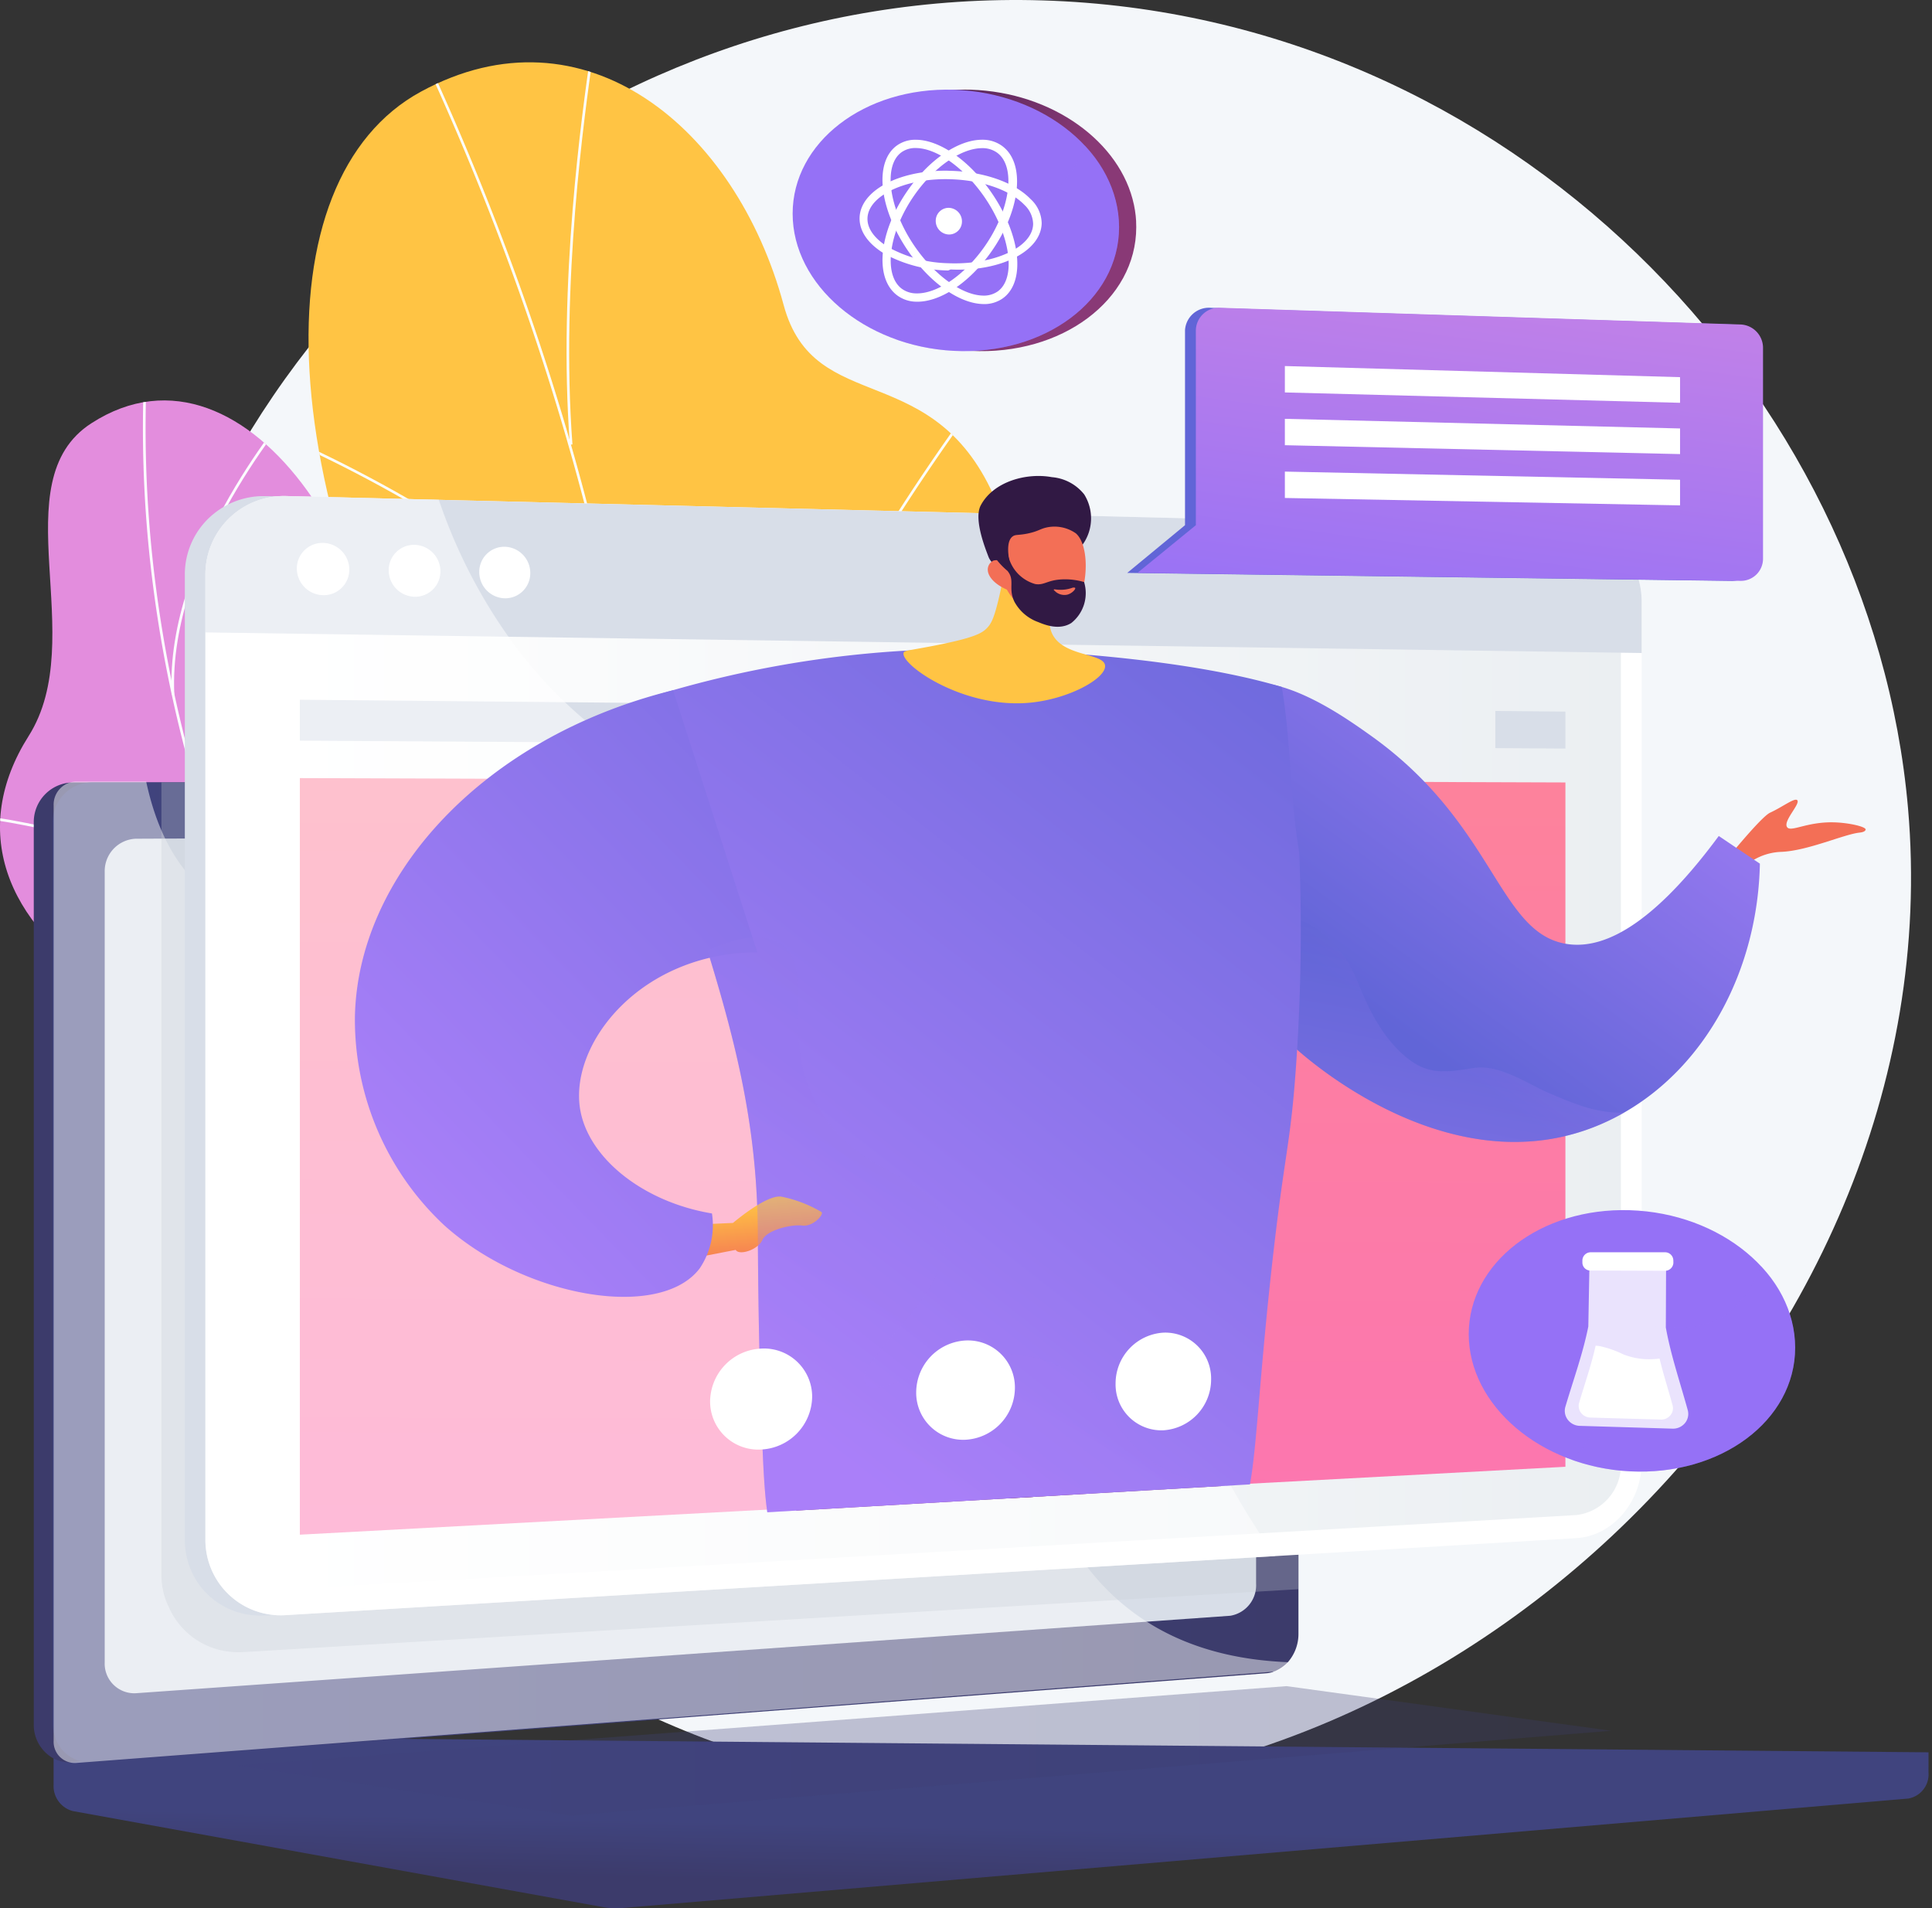 <svg xmlns="http://www.w3.org/2000/svg" xmlns:xlink="http://www.w3.org/1999/xlink" width="206.376" height="203.843" viewBox="0 0 206.376 203.843"><rect x="0" y="0" width="206.376" height="203.843" fill="#333333" stroke="none"/><defs><style>.a{fill:none;}.b{fill:#f4f7fa;}.c{fill:url(#a);}.d,.n,.s{mix-blend-mode:soft-light;}.ac,.am,.ar,.d,.n,.o,.p,.s,.w{isolation:isolate;}.e{clip-path:url(#b);}.f{fill:#fcfdfe;}.g{fill:url(#c);}.h{clip-path:url(#d);}.i{fill:url(#e);}.j{fill:url(#f);}.k,.o{fill:url(#g);}.l{fill:#d8dee8;}.av,.m,.n{fill:#fff;}.n{opacity:0.48;}.ac,.am,.ar,.o,.p,.w{opacity:0.3;mix-blend-mode:multiply;}.p{fill:#c7ccd3;}.q{fill:url(#j);}.r{fill:url(#k);}.s{opacity:0.5;}.t{clip-path:url(#l);}.u{fill:url(#m);}.v{fill:url(#n);}.w{fill:url(#o);}.x{fill:url(#p);}.y{fill:url(#q);}.z{fill:url(#r);}.aa{fill:url(#s);}.ab{fill:url(#t);}.ac{fill:url(#u);}.ad{fill:url(#v);}.ae{fill:url(#w);}.af{fill:url(#x);}.ag{fill:url(#y);}.ah{fill:url(#z);}.ai{fill:url(#aa);}.aj{fill:url(#ab);}.ak{fill:url(#ac);}.al{fill:url(#ad);}.am{fill:url(#ae);}.an{fill:url(#af);}.ao{fill:url(#ag);}.ap{fill:url(#ah);}.aq{fill:url(#ai);}.as{fill:url(#aj);}.at{fill:url(#al);}.au{fill:url(#am);}.av{opacity:0.8;}</style><linearGradient id="a" x1="2.156" y1="0.315" x2="2.374" y2="0.878" gradientUnits="objectBoundingBox"><stop offset="0" stop-color="#ffc444"/><stop offset="0.996" stop-color="#f36f56"/></linearGradient><clipPath id="b"><path class="a" d="M1532.34,317.688c5.237-11.779,19.165-32.492,13.418-46.3-6.547-15.726-19.475-8.925-22.765-21.1-5.141-19.031-21.351-32.262-38.751-22.791-17.174,9.347-16.575,43.459,6.084,80.763,13.225,28.6,11.035,34.425,3.173,47.476C1487.993,364.88,1512.648,361.976,1532.34,317.688Z" transform="translate(-1472.242 -224.362)"/></clipPath><linearGradient id="c" x1="2.363" y1="0.686" x2="2.875" y2="-0.301" gradientUnits="objectBoundingBox"><stop offset="0.004" stop-color="#e38ddd"/><stop offset="1" stop-color="#9571f6"/></linearGradient><clipPath id="d"><path class="a" d="M1378.2,467.988c-6.569-.555-21.838-2.16-19.416-14.568,2.017-10.33,5.43-16.583-5.577-23.386s-14.708-16.853-8.424-26.772c6.613-10.439-2.956-27.174,6.7-33.415,16.826-10.874,34.188,16.758,31.182,39.5s9.644,15.655,19.2,20.21C1414.915,435.777,1383.5,468.436,1378.2,467.988Z" transform="translate(-1341.724 -367.404)"/></clipPath><linearGradient id="e" x1="0.422" y1="0.514" x2="0.352" y2="0.835" gradientUnits="objectBoundingBox"><stop offset="0" stop-color="#40447e"/><stop offset="0.996" stop-color="#3c3b6b"/></linearGradient><linearGradient id="f" x1="0.479" y1="0.466" x2="0.37" y2="0.525" xlink:href="#e"/><linearGradient id="g" x1="0" y1="0.5" x2="1" y2="0.5" xlink:href="#e"/><linearGradient id="j" y1="0.5" x2="1" y2="0.5" gradientUnits="objectBoundingBox"><stop offset="0" stop-color="#fff"/><stop offset="0.996" stop-color="#ebeff2"/></linearGradient><linearGradient id="k" x1="0.507" y1="-1.079" x2="0.495" y2="1.516" gradientUnits="objectBoundingBox"><stop offset="0" stop-color="#ff9085"/><stop offset="1" stop-color="#fb6fbb"/></linearGradient><clipPath id="l"><path class="a" d="M1497.861,437.819l78.3-4.519,61.484-69.565-39.357-62.205-134.711,18.837L1461.521,432.1Z" transform="translate(-1461.521 -301.531)"/></clipPath><linearGradient id="m" x1="-15.35" y1="-20.507" x2="-15.687" y2="-17.857" xlink:href="#a"/><linearGradient id="n" x1="0.871" y1="-0.088" x2="0.298" y2="0.633" gradientUnits="objectBoundingBox"><stop offset="0" stop-color="#aa80f9"/><stop offset="0.996" stop-color="#6165d7"/></linearGradient><linearGradient id="o" x1="0.425" y1="0.81" x2="0.592" y2="0.168" xlink:href="#n"/><linearGradient id="p" x1="-24.183" y1="5.52" x2="-23.194" y2="5.52" gradientUnits="objectBoundingBox"><stop offset="0" stop-color="#444b8c"/><stop offset="0.996" stop-color="#26264f"/></linearGradient><linearGradient id="q" x1="-104.072" y1="3.07" x2="-102.717" y2="1.26" xlink:href="#a"/><linearGradient id="r" x1="-31.886" y1="8.701" x2="-30.925" y2="8.701" xlink:href="#p"/><linearGradient id="s" x1="-91.091" y1="6.087" x2="-89.996" y2="4.194" xlink:href="#a"/><linearGradient id="t" x1="3.866" y1="0.596" x2="2.905" y2="-0.067" gradientUnits="objectBoundingBox"><stop offset="0" stop-color="#311944"/><stop offset="1" stop-color="#893976"/></linearGradient><linearGradient id="u" x1="4.238" y1="0.61" x2="3.144" y2="-0.062" xlink:href="#t"/><linearGradient id="v" x1="1.576" y1="0.987" x2="0.444" y2="0.335" xlink:href="#t"/><linearGradient id="w" x1="0.261" y1="0.843" x2="0.923" y2="-0.298" xlink:href="#n"/><linearGradient id="x" x1="5.626" y1="-8.862" x2="5.683" y2="-10.612" gradientUnits="objectBoundingBox"><stop offset="0" stop-color="#ffc444"/><stop offset="0.463" stop-color="#fec244"/><stop offset="0.63" stop-color="#fdbb45"/><stop offset="0.749" stop-color="#fcaf48"/><stop offset="0.845" stop-color="#f99e4b"/><stop offset="0.926" stop-color="#f68850"/><stop offset="0.996" stop-color="#f36f56"/></linearGradient><linearGradient id="y" x1="-41.797" y1="-3.102" x2="-42.494" y2="-4.642" gradientUnits="objectBoundingBox"><stop offset="0" stop-color="#311944"/><stop offset="1" stop-color="#6b3976"/></linearGradient><linearGradient id="z" x1="-6.656" y1="-5.177" x2="-6.693" y2="-2.015" xlink:href="#a"/><linearGradient id="aa" x1="-49.87" y1="-4.715" x2="-50.708" y2="-6.851" xlink:href="#y"/><linearGradient id="ab" x1="-225.973" y1="-83.987" x2="-225.786" y2="-79.129" gradientUnits="objectBoundingBox"><stop offset="0" stop-color="#ffc444"/><stop offset="1" stop-color="#f36f56"/></linearGradient><linearGradient id="ac" x1="0.419" y1="0.12" x2="0.584" y2="1.164" xlink:href="#a"/><linearGradient id="ad" x1="0.271" y1="0.951" x2="1.384" y2="-0.755" xlink:href="#n"/><linearGradient id="ae" x1="0.315" y1="0.827" x2="1.148" y2="-0.842" xlink:href="#n"/><linearGradient id="af" x1="-1.23" y1="0.5" x2="-0.23" y2="0.5" xlink:href="#n"/><linearGradient id="ag" x1="0.531" y1="-1.154" x2="-0.164" y2="1.068" xlink:href="#c"/><linearGradient id="ah" x1="-0.008" y1="0.35" x2="0.749" y2="0.573" xlink:href="#t"/><linearGradient id="ai" x1="-28.357" y1="0.094" x2="-27.708" y2="1.596" xlink:href="#c"/><linearGradient id="aj" x1="-42.122" y1="-0.027" x2="-41.194" y2="2" xlink:href="#c"/><linearGradient id="al" x1="-32.499" y1="0.094" x2="-31.85" y2="1.596" xlink:href="#c"/><linearGradient id="am" x1="-48.168" y1="-0.027" x2="-47.24" y2="2" xlink:href="#c"/></defs><g transform="translate(-1341.724 -198.008)"><path class="b" d="M1490.677,198.052c-49.01-1.488-91.463,35.082-97.877,83.067-7.012,52.465,31.584,99.671,79.076,107.232,59.072,9.4,116.368-45,111.223-104.022C1579.224,239.862,1540.5,199.565,1490.677,198.052Z" transform="translate(-37.561)"/><g transform="translate(1341.724 204.663)"><g transform="translate(0 0)"><g transform="translate(32.958)"><path class="c" d="M1493.5,355.738c-1.505,2.5-4.13,5.893-6.97,9.828l47.46,6.841c-5.318-14.448-12.81-29.62-1.65-54.721,5.237-11.779,19.165-32.492,13.418-46.295-6.547-15.726-19.475-8.925-22.764-21.1-5.141-19.031-21.352-32.262-38.752-22.791-17.174,9.347-16.575,43.459,6.084,80.763C1503.552,336.865,1501.362,342.688,1493.5,355.738Z" transform="translate(-1472.242 -224.362)"/><g class="d"><g class="e"><g transform="translate(-2.416 -13.834)"><path class="f" d="M1528.616,325.4c.339-6.233.342-12.128.346-18.37l0-2.081c-.184-3.006-.283-5.975-.379-8.845A139.24,139.24,0,0,0,1527.062,277c-.022-.38-.024-.749-.026-1.139a7.926,7.926,0,0,0-.827-4.215l-.019-.057c-3.283-34.38-13.714-68.659-31-101.884l.247-.128c17.3,33.246,27.738,67.549,31.028,101.955a8.3,8.3,0,0,1,.85,4.328c0,.387,0,.753.024,1.11a139.315,139.315,0,0,1,1.525,19.127c.1,2.869.2,5.836.378,8.846v2.09c0,6.246-.007,12.145-.346,18.385Z" transform="translate(-1486.979 -169.577)"/><path class="f" d="M1626.194,446.19c-.315-16.26,8.249-35.58,15.489-48.925a230.9,230.9,0,0,1,15.939-25.309l.223.167a230.535,230.535,0,0,0-15.92,25.278c-7.223,13.314-15.767,32.585-15.453,48.783Z" transform="translate(-1584.896 -320.852)"/><path class="f" d="M1581.751,256.624c-1.3-17.235,1.336-35.624,2.2-41.666.165-1.156.274-1.919.27-2.068l.278-.009c.005.166-.08.769-.273,2.117-.863,6.035-3.492,24.4-2.2,41.606Z" transform="translate(-1551.419 -201.945)"/><path class="f" d="M1499.225,411.236c-5.826-14.846-36.242-27.993-36.549-28.124l.109-.256c.308.131,30.831,13.325,36.7,28.278Z" transform="translate(-1462.676 -328.999)"/></g></g></g></g><g transform="translate(0 36.121)"><path class="g" d="M1382.661,409.348c-2.887,21.841,8.665,16.173,18.052,19.722,8.858,17.807,7.746,32.983-10.834,43.549l-18.218-5.471c-6.862-1.316-14.665-4.6-12.881-13.73,2.017-10.33,5.43-16.583-5.577-23.386s-14.708-16.853-8.424-26.772c6.613-10.439-2.956-27.174,6.7-33.415C1368.3,358.972,1385.668,386.6,1382.661,409.348Z" transform="translate(-1341.724 -367.404)"/><g class="d" transform="translate(0 0)"><g class="h"><g transform="translate(-2.377 -2.863)"><path class="f" d="M1426.843,440.561a144.174,144.174,0,0,1-15.97-30.975,139.679,139.679,0,0,1-7.97-33.86,131.785,131.785,0,0,1-.6-19.658l.284.013a131.444,131.444,0,0,0,.6,19.615,139.363,139.363,0,0,0,7.954,33.791,143.892,143.892,0,0,0,15.938,30.914Z" transform="translate(-1384.53 -356.067)"/><path class="f" d="M1402.154,721.193l-.091-.269a48.816,48.816,0,0,1,12.713-2.336,47.585,47.585,0,0,1,6.582.044l-.022.284a47.216,47.216,0,0,0-6.542-.044A48.53,48.53,0,0,0,1402.154,721.193Z" transform="translate(-1384.449 -626.977)"/><path class="f" d="M1361.379,555.967c-8.274-10.687-28.864-12.787-29.07-12.805l.027-.284c.209.021,20.918,2.13,29.268,12.915Z" transform="translate(-1332.309 -495.705)"/><path class="f" d="M1414.251,400.2c-.739-15.253,12.853-30.8,12.99-30.952l.213.189c-.137.154-13.653,15.613-12.919,30.75Z" transform="translate(-1393.537 -365.917)"/></g></g></g></g></g></g><g transform="translate(1345.329 281.487)"><path class="i" d="M1564.678,934.071l-200.278-1.76v5.209a2.759,2.759,0,0,0,2.057,2.83l56.633,10.257a7.719,7.719,0,0,0,2.032.1l137.38-11.694a2.624,2.624,0,0,0,2.177-2.763Z" transform="translate(-1362.279 -830.365)"/><g transform="translate(0 0)"><path class="j" d="M1489.077,532.836v87.131a4.613,4.613,0,0,1-1.008,2.889,3.4,3.4,0,0,1-2.348,1.305l-63.315,4.805-28.823,2.149-32.447,2.427h0l-.942.109c-.114.008-.225.032-.336.029a4.019,4.019,0,0,1-.467-.026,3.941,3.941,0,0,1-1.327-.42,4.092,4.092,0,0,1-2.062-3.594V533.252a4.232,4.232,0,0,1,4.192-4.252h125.526A3.587,3.587,0,0,1,1489.077,532.836Z" transform="translate(-1356 -528.897)"/><path class="k" d="M1497.076,532.836v87.131a4.565,4.565,0,0,1-1.119,2.995,4.215,4.215,0,0,1-1.424.985h0c-.081,0-.161.071-.245.094a2.871,2.871,0,0,1-.586.114l-92.346,7.014-33.181,2.52a3.755,3.755,0,0,1-.735-.055c-.109-.013-.217-.09-.323-.09h0a.9.9,0,0,1-.26-.028,3.863,3.863,0,0,1-2.641-2.688,4.333,4.333,0,0,1-.212-1.186V533.252a4.215,4.215,0,0,1,4.174-4.252H1493.7A3.6,3.6,0,0,1,1497.076,532.836Z" transform="translate(-1361.98 -528.897)"/><path class="l" d="M1506.252,634.279l-116.915,8.276a3.164,3.164,0,0,1-3.314-3.322V554.846a3.461,3.461,0,0,1,3.314-3.571l116.915-.52a3.012,3.012,0,0,1,2.761,3.227v76.862A3.3,3.3,0,0,1,1506.252,634.279Z" transform="translate(-1378.442 -545.159)"/><path class="m" d="M1638.078,534.237a1.455,1.455,0,1,1-1.444-1.621A1.546,1.546,0,0,1,1638.078,534.237Z" transform="translate(-1564.688 -531.6)"/><path class="n" d="M1463.756,597.42c-9.677-5.593-17.286,1.494-24.629-5.5-4.452-4.239-2.266-7.4-7.744-13.734-6.067-7.016-10.017-4.658-16.115-10.972-7.71-7.984-3.854-14.2-10.495-19.929-8.057-6.954-16.745-.518-24.415-7.187-3.308-2.877-5.123-7.059-6.071-11.506h-7.5a2.475,2.475,0,0,0-2.383,2.557v99.914a2.261,2.261,0,0,0,2.383,2.375l127.932-9.754a2.046,2.046,0,0,0,1.542-1.012c-9.365-.367-15.118-3.739-18.8-7.225C1470.266,608.629,1471.514,601.9,1463.756,597.42Z" transform="translate(-1362.279 -528.593)"/></g><path class="k" d="M1499,904.052l-134.6,10.029,58.689,10.629a7.717,7.717,0,0,0,2.032.1l139.557-11.879-63.534-8.807A10.111,10.111,0,0,0,1499,904.052Z" transform="translate(-1362.279 -809.221)"/><path class="o" d="M1442.179,919.766l112.061-8.474,34.682,4.769-111.1,9.059Z" transform="translate(-1420.417 -814.654)"/></g><path class="p" d="M1531.461,532.836v82.343l-2.015.121-2.6.154-2.377.141-12.287.732-93.394,5.571a8.458,8.458,0,0,1-1.761-.073,8.019,8.019,0,0,1-6.222-4.707,8.185,8.185,0,0,1-.469-1.177,8.329,8.329,0,0,1-.335-2.134V529h118.084A3.6,3.6,0,0,1,1531.461,532.836Z" transform="translate(-51.035 -247.411)"/><g transform="translate(1361.469 224.15)"><path class="l" d="M1573.489,419.125a7.787,7.787,0,0,0-5.593-7.664c-.114-.028-.24-.054-.356-.076a6.521,6.521,0,0,0-1.071-.115l-68.185-1.684-69.7-1.721c-.149,0-.3,0-.445,0a8.46,8.46,0,0,0-5.014,1.794l-.076.06q-.3.239-.574.5l-.013.012c-.108.1-.213.213-.316.323a8.34,8.34,0,0,0-2.229,5.7v6.176h0v96.921a8.363,8.363,0,0,0,.274,2.135,7.994,7.994,0,0,0,6.631,5.883,8.616,8.616,0,0,0,1.76.074l105.678-6.3h0l32.225-1.922c3.864-.231,7-3.857,7-8.1V424.636h0Z" transform="translate(-1419.919 -381.012)"/><g transform="translate(2.197 26.841)"><path class="m" d="M1575.063,411.233l-137.785-3.4a8.388,8.388,0,0,0-8.659,8.392V519.282a8.048,8.048,0,0,0,8.659,8.089l137.785-8.222c3.862-.23,6.975-3.854,6.975-8.1V419.085C1582.038,414.844,1578.925,411.328,1575.063,411.233Z" transform="translate(-1428.619 -407.826)"/><path class="q" d="M1445.5,532.729a5.484,5.484,0,0,1-5.882-5.507V424.362a5.716,5.716,0,0,1,5.882-5.713l137.785,3.138a5.157,5.157,0,0,1,4.756,5.345v92.129a5.382,5.382,0,0,1-4.756,5.511Z" transform="translate(-1436.838 -415.915)"/><path class="l" d="M1575.063,411.233l-137.785-3.4a8.388,8.388,0,0,0-8.659,8.392v6.174l153.419,2.2v-5.509C1582.038,414.844,1578.925,411.328,1575.063,411.233Z" transform="translate(-1428.619 -407.826)"/><path class="m" d="M1472.913,430.517a2.732,2.732,0,0,1-2.8,2.738,2.862,2.862,0,0,1-2.807-2.846,2.732,2.732,0,0,1,2.807-2.738A2.863,2.863,0,0,1,1472.913,430.517Z" transform="translate(-1457.541 -422.659)"/><path class="m" d="M1511.68,431.318a2.7,2.7,0,0,1-2.757,2.719,2.832,2.832,0,0,1-2.768-2.826,2.7,2.7,0,0,1,2.768-2.719A2.833,2.833,0,0,1,1511.68,431.318Z" transform="translate(-1486.576 -423.273)"/><path class="m" d="M1549.913,432.108a2.677,2.677,0,0,1-2.719,2.7,2.8,2.8,0,0,1-2.73-2.806,2.676,2.676,0,0,1,2.73-2.7A2.8,2.8,0,0,1,1549.913,432.108Z" transform="translate(-1515.211 -423.879)"/><path class="r" d="M1603.761,600.735l-135.186,7.254V527.17l135.186.465Z" transform="translate(-1458.486 -497.034)"/><g transform="translate(10.09 21.767)"><path class="l" d="M1542.357,494.715l-73.781-.69v4.366l73.781.462Z" transform="translate(-1468.576 -494.025)"/><path class="l" d="M1974.29,498.755v3.972l7.484.047v-3.949Z" transform="translate(-1846.589 -497.561)"/></g><g class="s" transform="translate(0 0)"><path class="m" d="M1522.5,463.4c-16.038-23.21-44.069-15.251-61.983-41.221a56.759,56.759,0,0,1-6.964-13.95l-16.279-.4a8.389,8.389,0,0,0-8.659,8.392V519.282a8.048,8.048,0,0,0,8.659,8.089l105.606-6.3a84.483,84.483,0,0,1-8.353-14.864C1525.24,484.892,1532.125,477.325,1522.5,463.4Z" transform="translate(-1428.619 -407.826)"/></g></g><g transform="translate(10.505)"><g class="t"><g transform="translate(96.454 46.755)"><path class="u" d="M2073.252,543.884a6.2,6.2,0,0,1,4.362-2c2.842-.118,6.71-1.89,8.37-2.059.4-.041.6-.161.633-.312.07-.31-1.772-.743-3.407-.783-2.9-.07-4.594,1.092-4.986.507-.438-.654,1.437-2.469,1.093-2.867-.266-.309-1.54.7-2.905,1.328-.969.443-4.762,5.14-4.762,5.14Z" transform="translate(-2014.035 -523.783)"/><path class="v" d="M1904.78,506.046c-.232,11.278-5.7,21.522-14.455,26.566-.362.209-.732.41-1.107.6-16,8.167-32.026-5.653-33.955-7.372a35.651,35.651,0,0,1-5.376-6.255,34.888,34.888,0,0,1-6.247-17.272c-.206-2.983-.836-12.076,3.879-14.833,4.853-2.838,12.576,2.666,15.714,4.9,13.269,9.454,13.587,21.06,20.885,22.238,3.27.528,8.466-.956,16.27-11.527Z" transform="translate(-1843.493 -486.686)"/><path class="w" d="M1909.25,605.8q-.543.313-1.107.6c-16,8.167-32.026-5.653-33.955-7.372a35.662,35.662,0,0,1-5.376-6.255c.774-3.5,1.827-8.151,1.827-8.151s6.865-.853,10.122,7.283c1.177,2.94,2.6,5.8,5,7.866,2.426,2.084,4.3,1.766,7.363,1.289,2.814-.437,5.755,1.709,8.194,2.743C1903.845,604.872,1906.463,605.976,1909.25,605.8Z" transform="translate(-1862.418 -559.871)"/></g><path class="x" d="M1732.126,1186.665c-.558.519-.593,1.76-.616,2.571a2.084,2.084,0,0,0,.031.67c.339.918,2.082.945,4.827,1.123,4.339.28,5.644.581,5.942-.1.28-.637-.546-1.627-.639-1.736a4.014,4.014,0,0,0-2.2-1.114c-2.075-.611-3.472-.934-3.895-1.032C1732.934,1186.435,1732.493,1186.325,1732.126,1186.665Z" transform="translate(-1663.328 -963.011)"/><path class="y" d="M1735.826,1169.75l.169,5.118a2.579,2.579,0,0,1-2.76.138l-.85-5.083Z" transform="translate(-1663.986 -950.51)"/><path class="z" d="M1876.817,1185.812a2.57,2.57,0,0,0-.41,3c.568.767,1.505.3,4.082.576,2.761.3,3.449,1.029,5.357.64.771-.158,2.141-.579,2.144-1.141,0-.4-.67-.651-2.911-1.616a29.64,29.64,0,0,0-3.844-1.6C1879.525,1185.248,1877.807,1184.819,1876.817,1185.812Z" transform="translate(-1771.401 -962.063)"/><path class="aa" d="M1876.79,1169.718l1.141,4.867a2.6,2.6,0,0,1-2.754.358l-1.819-4.778Z" transform="translate(-1769.361 -950.486)"/><path class="ab" d="M1786.177,753.308a463.575,463.575,0,0,0,8.183,106.639l-5.382,1.066a48.171,48.171,0,0,1-11.792-21.692c-1.383-6.084-.661-9.1-1.356-16.509-1.105-11.791-4.248-18.154-7.335-27.816a161.244,161.244,0,0,1-7.1-38.054Z" transform="translate(-1685.671 -639.227)"/><path class="ac" d="M1783.7,832.677c-1.973-8.116-5.772-10.323-5.907-17.948-.1-5.394,1.777-5.8,1.653-10.966-.189-7.833-4.621-12.009-6.847-16.967-2.35-5.234-3.25-13.6,3.084-27.4l-14.291,2.1a161.237,161.237,0,0,0,7.1,38.054c3.087,9.662,6.23,16.025,7.335,27.816.694,7.406-.028,10.425,1.356,16.509a48.172,48.172,0,0,0,11.792,21.692l1.369-.271c-4.607-5.783-6.231-10.892-6.645-15.018C1783.029,843.564,1785.691,840.864,1783.7,832.677Z" transform="translate(-1685.671 -643.779)"/><path class="ad" d="M1706.149,747.235q-3.191,30.36-5.84,61.865-1.979,23.633-3.533,46.68l-5.426.273a68,68,0,0,1-4.843-15.442c-1.506-8.1-.819-12.8-1.234-21.107-.466-9.321-1.731-11.437-3.555-23.283-3.7-24.03-5.549-36.04.318-43.023C1683.941,750.93,1689.841,745.313,1706.149,747.235Z" transform="translate(-1623.535 -634.393)"/><path class="ae" d="M1603.515,478.726a113.93,113.93,0,0,1,42.82-6.1c10.584.535,20.765,1.773,27.992,3.926.978,5.66.891,12.039,1.869,17.7a208.641,208.641,0,0,1-.319,22.419c-.616,9.065-1.22,9.195-2.632,21.982-2.3,20.843-1.339,26.311-5.4,28.756-2.638,1.59-3.592-.392-17.035-1.975-9-1.059-13.585-1.557-18.134-.03-6.189,2.077-8.259,5.69-10.809,4.465-2.445-1.174-2.756-5.559-3.051-13.2-.456-11.784-.427-19.789-.469-22.655-.193-13.149-3.4-23.222-7.5-36.116A179.486,179.486,0,0,0,1603.515,478.726Z" transform="translate(-1567.659 -429.312)"/><g transform="translate(66.259 24.704)"><path class="af" d="M1735.124,421.325a39.924,39.924,0,0,1-1.066,7.69c-.493,2.035-.8,2.55-1.176,2.959-.568.616-1.407,1.11-6.044,2-2.522.482-2.841.444-2.91.7-.332,1.231,6.238,5.918,13.312,5.339,4.334-.355,8.381-2.647,8.209-4s-4.509-.909-5.664-3.418c-.8-1.745.319-4.08,1.6-5.993C1740.357,424.311,1736.151,423.612,1735.124,421.325Z" transform="translate(-1723.915 -415.779)"/><g transform="translate(8.013)"><path class="ag" d="M1766.756,406.713a4.822,4.822,0,0,0,.185-5.379,4.914,4.914,0,0,0-3.456-1.847c-2.73-.5-6.256.475-7.6,3.017-.794,1.506.584,4.823.8,5.417.24.672.725.927,1.159,1.451.6.727,1.542,1.881,3.075,3.809a11.914,11.914,0,0,1,.724-1.89,10.289,10.289,0,0,1,1.422-2.186C1764.59,407.388,1765.725,407.976,1766.756,406.713Z" transform="translate(-1755.646 -399.362)"/><path class="ah" d="M1761.614,427.527a6.2,6.2,0,0,0,5.256,3.164c3.232-.014,4.09-7.461,2.114-9.175a3.974,3.974,0,0,0-3.157-.622c-.67.151-.908.42-2.007.644-1.014.206-1.29.074-1.605.318-.394.306-.712,1.094-.195,3.318a1.733,1.733,0,0,0-1.84-.752,1.1,1.1,0,0,0-.451.406C1759.236,425.651,1759.932,426.787,1761.614,427.527Z" transform="translate(-1758.582 -415.388)"/><path class="ai" d="M1762.885,423.1c.149.129-.356.7-.435,1.545a4.1,4.1,0,0,0,2.989,3.99c.967.16,1.265-.429,2.88-.5a7.158,7.158,0,0,1,2.337.287,4.07,4.07,0,0,1-1.367,4.374c-1.3.821-2.88.174-3.539-.1a4.689,4.689,0,0,1-2.535-2.169c-.709-1.471.1-2.28-.745-3.3a7.715,7.715,0,0,1-1.542-1.736,4.758,4.758,0,0,1-.294-.653C1761.512,423.982,1762.67,422.914,1762.885,423.1Z" transform="translate(-1759.375 -417.091)"/><path class="aj" d="M1789.494,446.566a3.791,3.791,0,0,1-1.914.187c-.058-.007-.124.007-.133.038a1.466,1.466,0,0,0,1.431.532c.512-.115.931-.585.869-.715C1789.722,446.553,1789.607,446.553,1789.494,446.566Z" transform="translate(-1779.417 -434.641)"/></g></g><path class="ak" d="M1636.615,707.129l3.222-.146s3.532-3.023,5.141-2.812a13.676,13.676,0,0,1,4.31,1.647c.293.247-.881,1.593-2.055,1.446s-3.793.477-4.261,1.543-2.5,1.688-2.845,1.055l-4.331.836Z" transform="translate(-1591.788 -602.489)"/><path class="al" d="M1529.991,545.884a8.251,8.251,0,0,1-1.311,5.869c-4.256,5.607-18.7,3.1-27.267-4.586a30.062,30.062,0,0,1-9.563-22.208c.241-15.2,13.786-29.98,33.988-34.967l8.992,27.989c-12.48.068-20.05,9.746-18.928,16.726C1516.738,539.907,1522.565,544.648,1529.991,545.884Z" transform="translate(-1484.189 -442.402)"/><path class="am" d="M1690.644,651.722c-6.614-3.016-6.575-9.056-12.747-11.661-8.8-3.714-18.5,4.495-20.012,2.161-1.575-2.428,10.01-9.652,8.468-16.955-1.226-5.8-9.311-4.876-13.638-12.842-4.1-7.552-.125-14.448-3.757-17.094-1.3-.949-3.6-1.341-7.949.6,3.033,9.868,5.209,18.569,5.367,29.325.042,2.866.014,10.871.469,22.655.3,7.639.606,12.024,3.051,13.2,2.551,1.225,4.62-2.387,10.809-4.465,4.549-1.527,9.136-1.029,18.134.03,13.443,1.582,14.4,3.565,17.035,1.975,1.718-1.036,2.536-2.62,3.083-5.68A16.072,16.072,0,0,1,1690.644,651.722Z" transform="translate(-1595.686 -520.554)"/></g></g><g transform="translate(56.107 116.209)"><path class="m" d="M1653.011,773.636a5.719,5.719,0,0,1-5.428,5.628,5.145,5.145,0,0,1-5.473-5.152,5.716,5.716,0,0,1,5.473-5.63A5.145,5.145,0,0,1,1653.011,773.636Z" transform="translate(-1642.109 -766.775)"/><path class="m" d="M1739.84,770.127a5.578,5.578,0,0,1-5.251,5.531,5.017,5.017,0,0,1-5.294-5.07,5.574,5.574,0,0,1,5.294-5.533A5.018,5.018,0,0,1,1739.84,770.127Z" transform="translate(-1707.279 -764.213)"/><path class="m" d="M1823.842,766.731a5.444,5.444,0,0,1-5.082,5.438,4.9,4.9,0,0,1-5.123-4.991,5.44,5.44,0,0,1,5.123-5.44A4.9,4.9,0,0,1,1823.842,766.731Z" transform="translate(-1770.323 -761.733)"/></g></g><g transform="translate(1462.132 230.885)"><path class="an" d="M1883.075,329.987l-55.6-1.782a2.558,2.558,0,0,0-2.746,2.382v20.84l-6.173,5.1,64.486.852a2.458,2.458,0,0,0,2.544-2.335V332.433A2.561,2.561,0,0,0,1883.075,329.987Z" transform="translate(-1818.554 -328.203)"/><g transform="translate(1.093)"><path class="ao" d="M1822.881,356.523l64.383.852a2.367,2.367,0,0,0,2.442-2.335V332.433a2.5,2.5,0,0,0-2.442-2.446l-55.5-1.782a2.463,2.463,0,0,0-2.642,2.382v20.84Z" transform="translate(-1822.881 -328.203)"/><path class="m" d="M1885.243,355.678l42.214,1.107v-2.739l-42.214-1.187Z" transform="translate(-1869.495 -346.634)"/><path class="m" d="M1885.243,378l42.214.948V376.21l-42.214-1.028Z" transform="translate(-1869.495 -363.319)"/><path class="m" d="M1885.243,400.323l42.214.79v-2.739l-42.214-.869Z" transform="translate(-1869.495 -380.005)"/></g></g><g transform="translate(1426.394 207.582)"><path class="ap" d="M1701.519,235.931c8.69.267,15.99,5.573,17.412,12.29l.006.026q.115.552.177,1.115l.008.074q.027.263.042.529c0,.032,0,.064,0,.1.009.181.014.362.014.545,0,7.805-7.966,13.721-17.664,13.218-.258-.013-.514-.032-.769-.054l-.075-.006c-.241-.022-.481-.048-.72-.077l-.112-.014q-.346-.044-.688-.1l-.129-.021q-.336-.056-.667-.122l-.134-.027c-.22-.045-.438-.093-.655-.145l-.126-.031q-.323-.079-.641-.166l-.114-.033q-.286-.081-.568-.17l-.143-.044c-.19-.061-.379-.126-.567-.192l-.122-.042h0c-6.447-2.325-10.979-7.559-10.979-13.411C1684.314,241.566,1691.962,235.638,1701.519,235.931Z" transform="translate(-1682.474 -235.921)"/><path class="aq" d="M1677.028,249.169c0,7.6,7.647,14.162,17.205,14.656,9.7.5,17.664-5.413,17.664-13.218s-7.966-14.378-17.664-14.675C1684.675,235.638,1677.028,241.566,1677.028,249.169Z" transform="translate(-1677.028 -235.921)"/><g class="ar" transform="translate(10.977 5.984)"><path class="as" d="M1722.507,277.779c2.092-4.009-.023-7.945,2.808-10.482,2.889-2.589,6.661.082,10.745-1.968,1.586-.8,3.353-2.372,4.67-5.711a12.766,12.766,0,0,1,3.659,8.7c0,7.805-7.966,13.721-17.664,13.219a21.685,21.685,0,0,1-6.228-1.244A8.552,8.552,0,0,0,1722.507,277.779Z" transform="translate(-1720.498 -259.618)"/></g><g transform="translate(7.15 5.355)"><path class="m" d="M1740.379,287.379a1.378,1.378,0,0,1-1.4,1.4,1.445,1.445,0,0,1-1.4-1.448,1.378,1.378,0,0,1,1.391-1.4A1.444,1.444,0,0,1,1740.379,287.379Z" transform="translate(-1729.443 -278.658)"/><g transform="translate(2.449)"><path class="m" d="M1718.617,274.425a3.475,3.475,0,0,1-2.029-.693c-2.433-1.854-1.942-6.73,1.125-11.159,2.285-3.3,5.41-5.447,7.967-5.447a3.548,3.548,0,0,1,2.1.632c2.569,1.824,2.062,6.849-1.149,11.377C1724.284,272.447,1721.136,274.514,1718.617,274.425Zm7.066-16.4c-2.246,0-5.164,2.041-7.264,5.069-2.707,3.9-3.314,8.429-1.335,9.933a2.62,2.62,0,0,0,1.532.511c2.209.074,5.138-1.9,7.285-4.938,2.813-3.976,3.442-8.626,1.365-10.106A2.679,2.679,0,0,0,1725.683,258.023Z" transform="translate(-1715.044 -257.127)"/></g><g transform="translate(2.446)"><path class="m" d="M1725.714,274.675h0c-2.566-.09-5.708-2.36-8.005-5.753-3.074-4.54-3.568-9.418-1.144-11.177a3.361,3.361,0,0,1,2.021-.618c2.51,0,5.657,2.165,8.016,5.546,3.237,4.638,3.779,9.7,1.214,11.441A3.442,3.442,0,0,1,1725.714,274.675Zm-7.128-16.665a2.539,2.539,0,0,0-1.526.454c-1.973,1.427-1.361,5.964,1.353,9.962,2.113,3.112,5.046,5.271,7.3,5.346a2.6,2.6,0,0,0,1.585-.416c2.074-1.415,1.415-6.1-1.421-10.173C1723.718,260.083,1720.789,258.015,1718.587,258.011Z" transform="translate(-1715.03 -257.127)"/></g><g transform="translate(0 3.302)"><path class="m" d="M1715.071,280.759h0l-.261.108a14.7,14.7,0,0,1-6.66-1.7c-1.834-1.069-2.827-2.433-2.805-3.9.042-2.881,4.1-5.1,9.343-5.061l.261.011c3.606.076,6.935,1.23,8.655,3.016a3.576,3.576,0,0,1,1.192,2.563C1724.76,278.794,1720.443,281.011,1715.071,280.759Zm-.383-9.648c-4.689-.04-8.465,1.849-8.5,4.212-.016,1.124.821,2.234,2.366,3.132a13.84,13.84,0,0,0,6.265,1.636l.25.009c4.794.128,8.786-1.762,8.814-4.213a2.888,2.888,0,0,0-.929-2.026c-1.555-1.619-4.638-2.668-8.018-2.745Z" transform="translate(-1705.344 -270.204)"/></g></g></g><g transform="translate(1498.614 327.275)"><path class="ap" d="M1987.519,709.931c8.691.267,15.99,5.573,17.412,12.29l.006.026q.115.551.177,1.115c0,.025.005.049.008.074q.027.263.042.529c0,.032,0,.064,0,.1.009.181.014.362.014.545,0,7.805-7.966,13.72-17.664,13.219-.258-.013-.514-.032-.77-.054l-.075-.006c-.241-.022-.481-.048-.72-.077l-.111-.014q-.346-.044-.688-.1l-.129-.021q-.336-.056-.667-.122l-.134-.027c-.22-.045-.438-.093-.655-.145l-.126-.031q-.323-.079-.641-.166l-.114-.033c-.191-.054-.38-.111-.568-.17l-.143-.044c-.191-.061-.379-.126-.567-.192l-.122-.042h0c-6.446-2.325-10.979-7.559-10.979-13.411C1970.314,715.566,1977.961,709.638,1987.519,709.931Z" transform="translate(-1968.474 -709.921)"/><path class="at" d="M1963.028,723.169c0,7.6,7.647,14.162,17.205,14.656,9.7.5,17.664-5.413,17.664-13.219s-7.966-14.377-17.664-14.675C1970.675,709.638,1963.028,715.566,1963.028,723.169Z" transform="translate(-1963.028 -709.921)"/><g class="ar" transform="translate(10.977 5.984)"><path class="au" d="M2008.507,751.779c2.093-4.009-.023-7.945,2.808-10.482,2.889-2.589,6.661.082,10.745-1.968,1.586-.8,3.353-2.372,4.67-5.711a12.765,12.765,0,0,1,3.659,8.7c0,7.805-7.966,13.721-17.664,13.219a21.687,21.687,0,0,1-6.228-1.244A8.549,8.549,0,0,0,2008.507,751.779Z" transform="translate(-2006.498 -733.618)"/></g><g transform="translate(10.255 4.503)"><path class="av" d="M2016.789,747.538c-.822-2.994-1.836-5.953-2.352-8.868l.029-7.046-8.183-.013-.126,6.952c-.564,2.858-1.61,5.728-2.464,8.622a1.566,1.566,0,0,0,.277,1.349,1.652,1.652,0,0,0,1.261.645l9.917.3a1.656,1.656,0,0,0,1.322-.58A1.542,1.542,0,0,0,2016.789,747.538Z" transform="translate(-2003.638 -730.637)"/><path class="m" d="M2019.317,774.717a1.279,1.279,0,0,1-1.01.456l-7.563-.217a1.287,1.287,0,0,1-.972-.505,1.207,1.207,0,0,1-.212-1.036c.6-2.057,1.329-4.1,1.77-6.134.149.008.3.024.447.046a10.925,10.925,0,0,1,2.517.882,7.526,7.526,0,0,0,3.382.493c.163-.007.326-.025.484-.048.4,1.655.943,3.337,1.4,5.023A1.187,1.187,0,0,1,2019.317,774.717Z" transform="translate(-2008.033 -757.3)"/><path class="m" d="M2020.828,728.866a.889.889,0,0,1-.912.865l-7.941-.025a.853.853,0,0,1-.867-.857l0-.243a.887.887,0,0,1,.9-.851h7.914a.883.883,0,0,1,.9.864Z" transform="translate(-2009.222 -727.754)"/></g></g></g></svg>